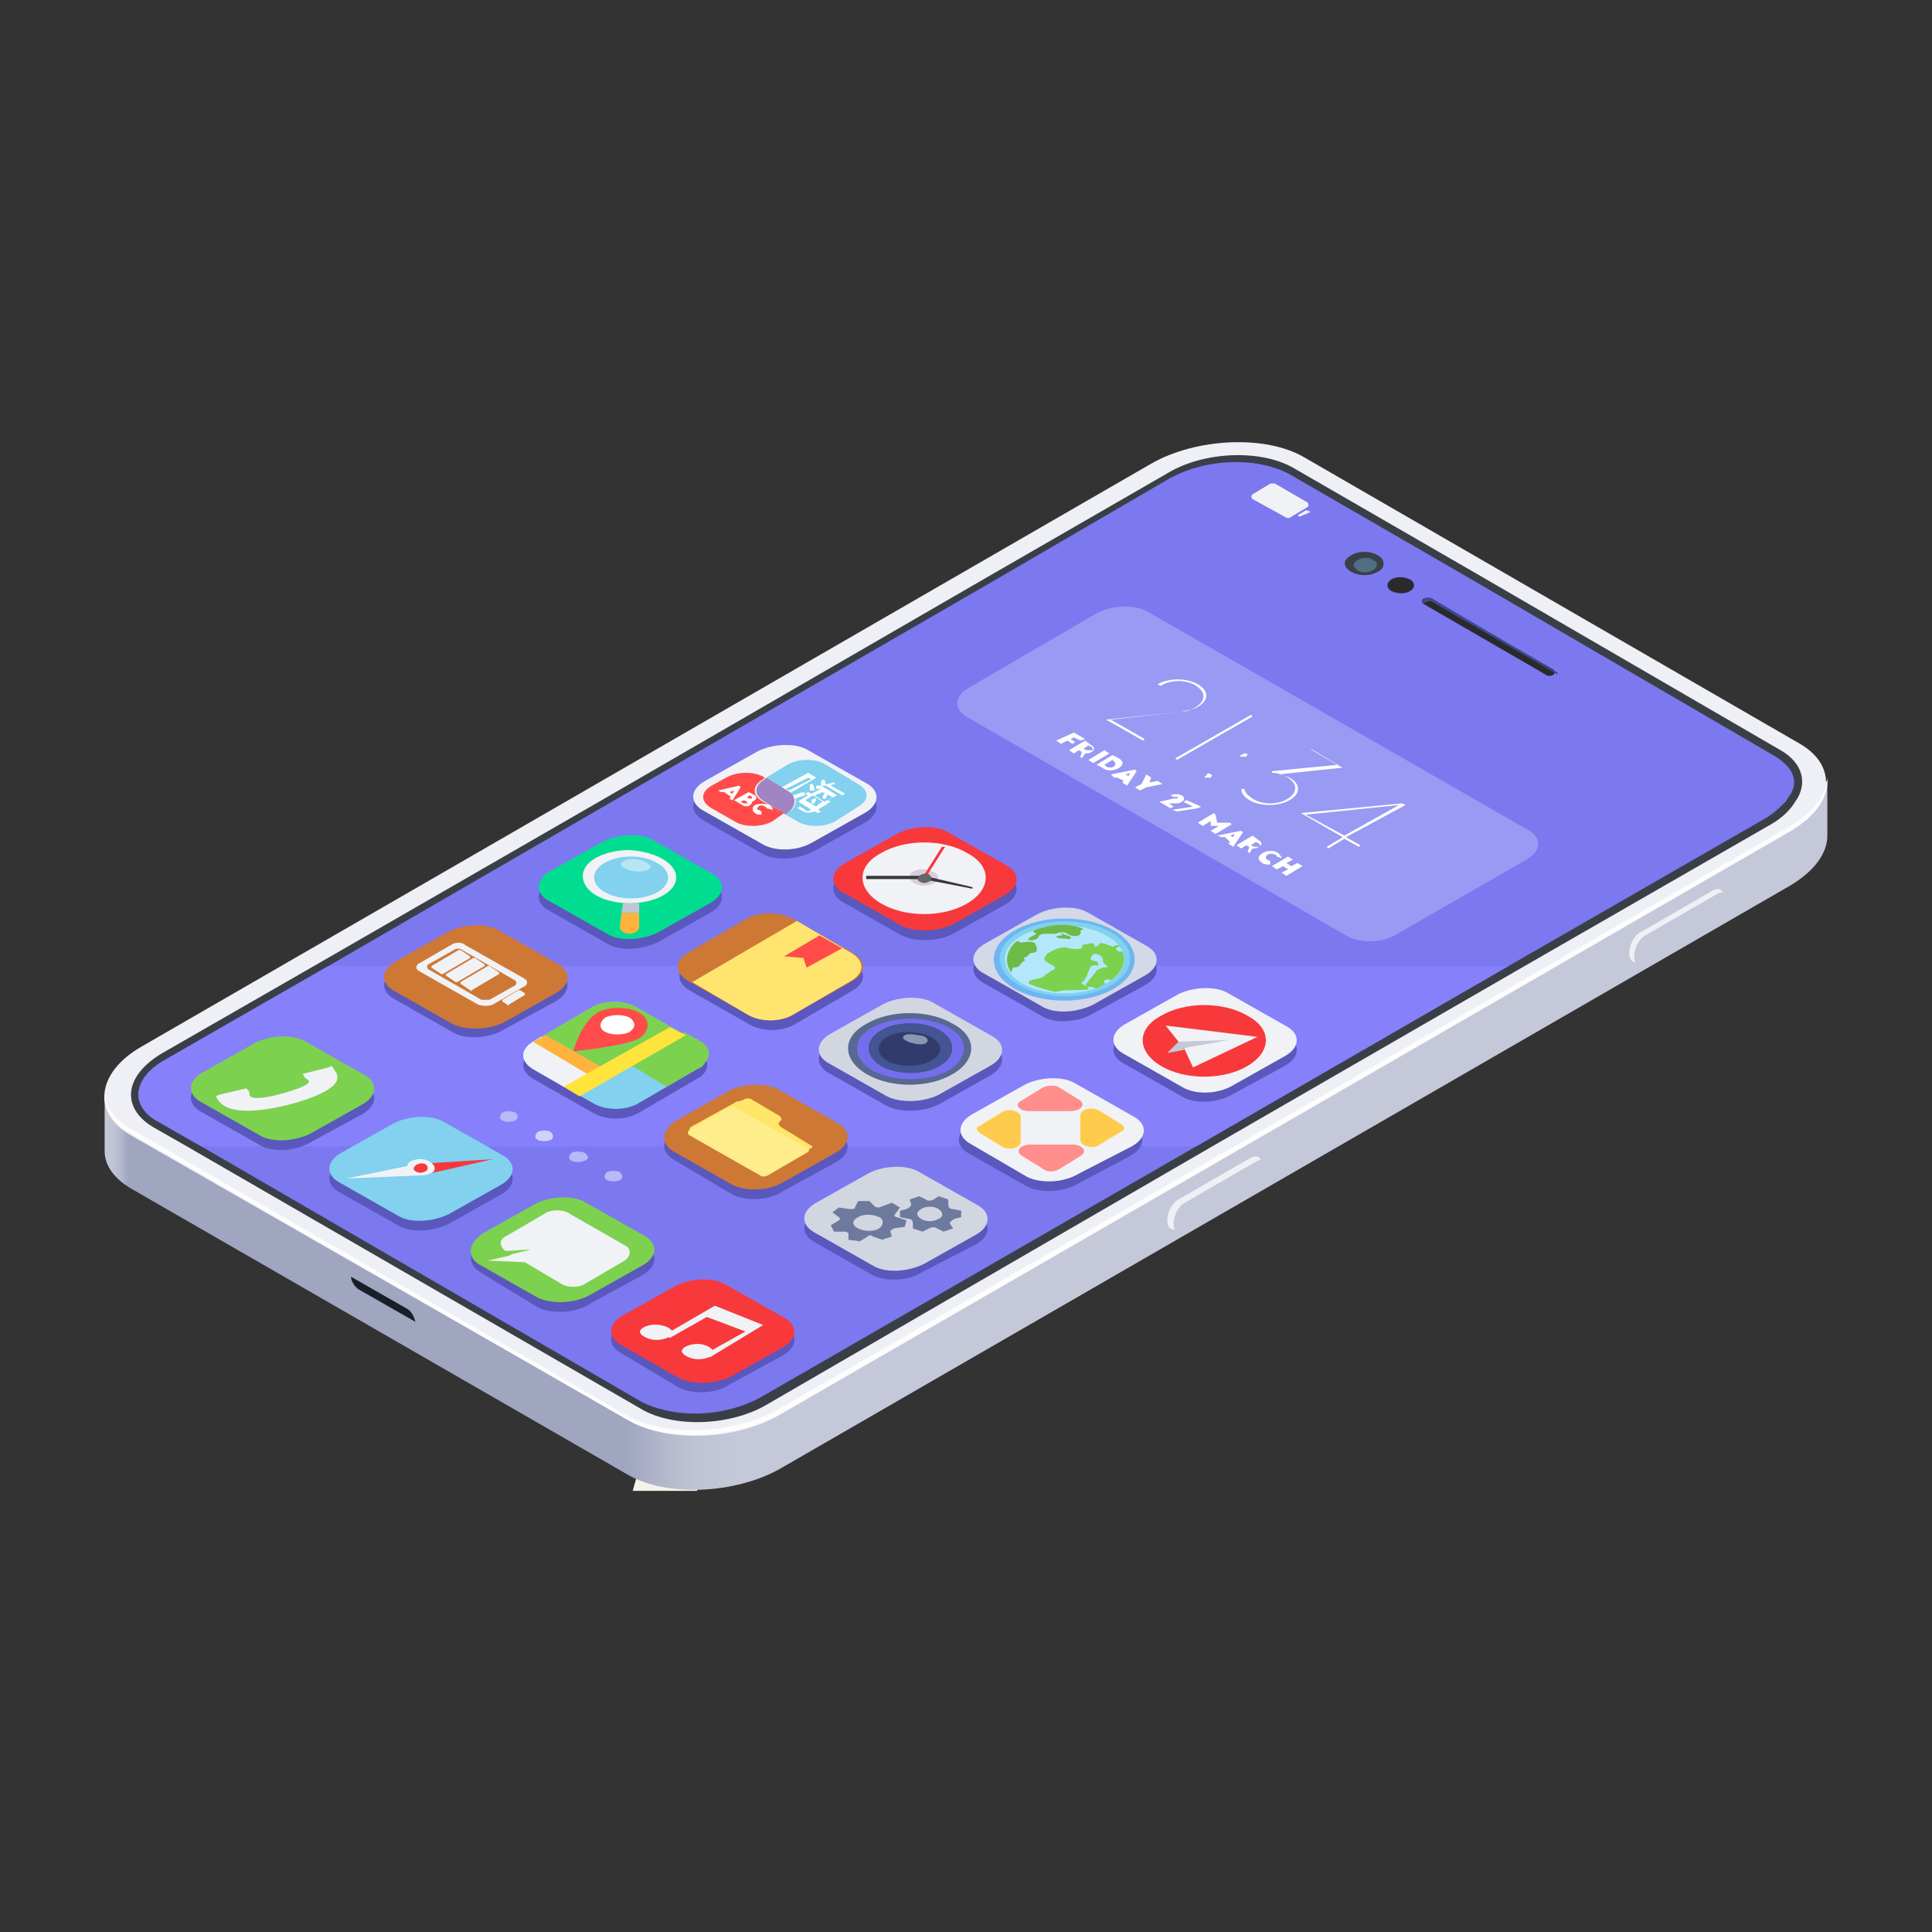 <?xml version="1.0" encoding="utf-8"?>
<!-- Generator: Adobe Illustrator 22.0.0, SVG Export Plug-In . SVG Version: 6.00 Build 0)  -->
<svg version="1.1" id="Warstwa_1" xmlns="http://www.w3.org/2000/svg" xmlns:xlink="http://www.w3.org/1999/xlink" x="0px" y="0px"
	 viewBox="0 0 120 120" style="enable-background:new 0 0 120 120;" xml:space="preserve">
<rect x="0" y="0" width="120" height="120" fill="#333333" stroke="none"/>
<style type="text/css">
	.st0{fill:none;}
	.st1{fill:#F5F2E8;}
	.st2{fill:url(#SVGID_1_);}
	.st3{fill:#EFF0F5;}
	.st4{fill:#FDFDFE;}
	.st5{fill:#3A3F47;}
	.st6{fill:#7C78F0;}
	.st7{fill:#8680FA;}
	.st8{fill:#2A2A2C;}
	.st9{fill:#404992;}
	.st10{fill:#516F83;}
	.st11{fill:#C4C8D8;}
	.st12{fill:#A0A6C0;}
	.st13{fill:#191F28;}
	.st14{fill:#989AF4;}
	.st15{fill:#B9B8F8;}
	.st16{fill:#D2D1FA;}
	.st17{fill:#5A57BD;}
	.st18{fill:#00DD90;}
	.st19{fill:#C1C5D5;}
	.st20{fill:#FFB33D;}
	.st21{fill:#F1F2F6;}
	.st22{fill:#81D1EF;}
	.st23{fill:#B8E5F6;}
	.st24{fill:#F7393B;}
	.st25{fill:#7CD14F;}
	.st26{fill:#D9CCDB;}
	.st27{fill:#383838;}
	.st28{fill:#666666;}
	.st29{fill:#FF8E8C;}
	.st30{fill:#FECB4C;}
	.st31{fill:#FF4C4A;}
	.st32{fill:#FFFFFF;}
	.st33{fill:#FFE43D;}
	.st34{fill:#CE7836;}
	.st35{fill:#D5D8E7;}
	.st36{fill:#6DB6F3;}
	.st37{fill:#B3E7FC;}
	.st38{fill:#6EBA46;}
	.st39{fill:#FFE56F;}
	.st40{fill:#D2D6E1;}
	.st41{fill:#586891;}
	.st42{fill:#746EEE;}
	.st43{fill:#455492;}
	.st44{fill:#313C6D;}
	.st45{fill:#8B96B3;}
	.st46{fill:#FFE568;}
	.st47{fill:#FFEC8B;}
	.st48{fill:#A184C2;}
	.st49{fill:#6D7A9D;}
</style>
<rect y="0" class="st0" width="120" height="120"/>
<g>
	<g>
		<polygon class="st1" points="39.3,92.6 43.3,92.6 43.3,78.2 		"/>
		<linearGradient id="SVGID_1_" gradientUnits="userSpaceOnUse" x1="6.5" y1="61.696" x2="113.5" y2="61.696">
			<stop  offset="0" style="stop-color:#C4C8D8"/>
			<stop  offset="4.637538e-03" style="stop-color:#C0C4D5"/>
			<stop  offset="9.217172e-03" style="stop-color:#B4B9CD"/>
			<stop  offset="1.376033e-02" style="stop-color:#A0A6C0"/>
			<stop  offset="1.384730e-02" style="stop-color:#A0A6C0"/>
			<stop  offset="0.304" style="stop-color:#A0A6C0"/>
			<stop  offset="0.307" style="stop-color:#A3A9C2"/>
			<stop  offset="0.327" style="stop-color:#B6BACE"/>
			<stop  offset="0.348" style="stop-color:#C0C5D6"/>
			<stop  offset="0.371" style="stop-color:#C4C8D8"/>
			<stop  offset="0.95" style="stop-color:#C4C8D8"/>
			<stop  offset="1" style="stop-color:#C4C8D8"/>
		</linearGradient>
		<path class="st2" d="M113.5,48.5l-1.9,0.8L81,31.8c-2.4-1.4-6.7-1.2-9.5,0.4L8.8,68.4c-0.1,0.1-0.2,0.1-0.3,0.2l-2-0.6v3.5l0,0
			c0,0.9,0.6,1.7,1.6,2.3L39,91.6c2.4,1.4,6.7,1.2,9.5-0.4L111.2,55c1.5-0.9,2.3-2,2.3-3.1l0,0L113.5,48.5z"/>
		<path class="st3" d="M39,88.2L8.1,70.5C5.7,69.1,6,66.6,8.8,65l62.7-36.2c2.8-1.6,7.1-1.8,9.5-0.4l30.8,17.8
			c2.4,1.4,2.1,3.9-0.7,5.5L48.4,87.9C45.6,89.5,41.4,89.6,39,88.2z"/>
		<path class="st4" d="M111.2,51.3L48.4,87.5c-2.8,1.6-7.1,1.8-9.5,0.4L8.1,70.1c-1-0.6-1.6-1.4-1.6-2.2c-0.1,1,0.5,1.9,1.6,2.5
			L39,88.2c2.4,1.4,6.7,1.2,9.5-0.4l62.7-36.2c1.6-0.9,2.4-2.1,2.3-3.3C113.4,49.4,112.6,50.5,111.2,51.3z"/>
		<path class="st5" d="M111.5,49.8c-0.3,0.5-0.8,1-1.5,1.4L94.7,60L75.3,71.2L47.7,87.2c-2.3,1.4-5.9,1.5-7.9,0.3L11.6,71.2L9.5,70
			c-2-1.2-1.8-3.2,0.6-4.6l9.4-5.4l17.7-10.2l24.2-14l11.1-6.4c2.3-1.4,5.9-1.5,7.9-0.3l11.6,6.7l18.6,10.8
			C112,47.4,112.3,48.7,111.5,49.8z"/>
		<path class="st6" d="M111.1,49.5c-0.1,0.1-0.1,0.2-0.2,0.3c-0.3,0.3-0.7,0.7-1.2,1l-16,9.2L74.3,71.2L47.4,86.7
			c-1.2,0.7-2.7,1.1-4.3,1.1c-1.2,0-2.4-0.3-3.2-0.7L12.5,71.2l-2.8-1.6c-0.7-0.4-1.1-1-1.1-1.6c0-0.8,0.6-1.6,1.7-2.2L20.4,60
			L38,49.8l24.2-14l10.3-6c1.2-0.7,2.7-1.1,4.3-1.1c1.3,0,2.4,0.3,3.2,0.7l10.9,6.3L110.3,47c0.6,0.4,1,0.8,1.1,1.3
			C111.5,48.7,111.4,49.1,111.1,49.5z"/>
		<path class="st7" d="M93.7,60L74.3,71.2H12.5l-2.8-1.6c-0.7-0.4-1.1-1-1.1-1.6c0-0.8,0.6-1.6,1.7-2.2L20.4,60H93.7z"/>
		<path class="st8" d="M96,41.9l-7.6-4.4c-0.1-0.1-0.1-0.2,0-0.3l0,0c0.2-0.1,0.4-0.1,0.5,0l7.6,4.4c0.1,0.1,0.1,0.2,0,0.3l0,0
			C96.4,42,96.1,42,96,41.9z"/>
		<path class="st9" d="M88.4,37.5C88.4,37.4,88.4,37.4,88.4,37.5c0.3-0.2,0.5-0.2,0.6-0.1l7.6,4.4c0,0,0,0,0.1,0.1
			c0.1-0.1,0-0.2-0.1-0.2L89,37.2c-0.1-0.1-0.4-0.1-0.5,0C88.3,37.3,88.3,37.4,88.4,37.5z"/>
		<path class="st5" d="M85.6,35.5c-0.5,0.3-1.2,0.3-1.7,0c-0.5-0.3-0.5-0.7,0-1s1.2-0.3,1.7,0S86,35.3,85.6,35.5z"/>
		<path class="st10" d="M85.3,35.4c-0.3,0.2-0.8,0.2-1,0c-0.3-0.2-0.3-0.4,0-0.6c0.3-0.2,0.8-0.2,1,0C85.6,34.9,85.6,35.2,85.3,35.4
			z"/>
		<path class="st8" d="M87.6,36.7c-0.3,0.2-0.8,0.2-1.2,0c-0.3-0.2-0.3-0.5,0-0.7c0.3-0.2,0.8-0.2,1.2,0
			C87.9,36.2,87.9,36.5,87.6,36.7z"/>
		<g>
			<path class="st3" d="M106.4,57.1l-4.5,2.6c-0.4,0.2-0.7,0-0.7-0.5l0,0c0-0.5,0.3-1.1,0.7-1.3l4.5-2.6c0.4-0.2,0.7,0,0.7,0.5l0,0
				C107.1,56.3,106.8,56.9,106.4,57.1z"/>
			<path class="st11" d="M106.7,57.3l-4.5,2.6c-0.4,0.2-0.7,0-0.7-0.5l0,0c0-0.5,0.3-1.1,0.7-1.3l4.5-2.6c0.4-0.2,0.7,0,0.7,0.5l0,0
				C107.4,56.5,107.1,57.1,106.7,57.3z"/>
		</g>
		<g>
			<path class="st3" d="M77.7,73.7l-4.5,2.6c-0.4,0.2-0.7,0-0.7-0.5l0,0c0-0.5,0.3-1.1,0.7-1.3l4.5-2.6c0.4-0.2,0.7,0,0.7,0.5l0,0
				C78.4,72.9,78.1,73.4,77.7,73.7z"/>
			<path class="st11" d="M78.1,73.9l-4.5,2.6c-0.4,0.2-0.7,0-0.7-0.5l0,0c0-0.5,0.3-1.1,0.7-1.3l4.5-2.6c0.4-0.2,0.7,0,0.7,0.5l0,0
				C78.7,73.1,78.4,73.7,78.1,73.9z"/>
		</g>
		<path class="st12" d="M25.8,82.4c0,0.4-0.3,0.6-0.6,0.4l-3.9-2.2c-0.3-0.2-0.6-0.7-0.6-1.1c0-0.4,0.3-0.6,0.6-0.4l0.4,0.2l3.5,2
			c0.2,0.1,0.5,0.5,0.5,0.8C25.8,82.2,25.8,82.3,25.8,82.4z"/>
		<path class="st13" d="M25.8,82.1l-3.5-2c-0.2-0.1-0.5-0.5-0.5-0.8l3.5,2C25.5,81.4,25.7,81.7,25.8,82.1z"/>
		<g>
			<path class="st14" d="M83.6,58.1L60,44.5c-0.8-0.5-0.7-1.3,0.2-1.8l7.9-4.6c0.9-0.5,2.4-0.6,3.2-0.1L95,51.6
				c0.8,0.5,0.7,1.3-0.2,1.8L86.8,58C85.9,58.6,84.4,58.6,83.6,58.1z"/>
		</g>
		<g>
			<path class="st15" d="M32,69.6c-0.2,0.1-0.6,0.1-0.8,0c-0.2-0.1-0.2-0.3,0-0.5c0.2-0.1,0.6-0.1,0.8,0
				C32.2,69.2,32.2,69.5,32,69.6z"/>
			<path class="st16" d="M34.2,70.8c-0.2,0.1-0.6,0.1-0.8,0c-0.2-0.1-0.2-0.3,0-0.5c0.2-0.1,0.6-0.1,0.8,0
				C34.4,70.5,34.4,70.7,34.2,70.8z"/>
			<path class="st15" d="M36.3,72.1c-0.2,0.1-0.6,0.1-0.8,0c-0.2-0.1-0.2-0.3,0-0.5c0.2-0.1,0.6-0.1,0.8,0
				C36.6,71.8,36.6,72,36.3,72.1z"/>
			<path class="st15" d="M38.5,73.3c-0.2,0.1-0.6,0.1-0.8,0s-0.2-0.3,0-0.5c0.2-0.1,0.6-0.1,0.8,0C38.7,73,38.7,73.2,38.5,73.3z"/>
		</g>
		<g>
			<path class="st17" d="M37.7,58.6L34,56.5c-0.8-0.5-0.7-1.3,0.2-1.8l3.2-1.8c0.9-0.5,2.4-0.6,3.2-0.1l3.7,2.1
				c0.8,0.5,0.7,1.3-0.2,1.8l-3.2,1.8C39.9,59,38.5,59.1,37.7,58.6z"/>
			<path class="st17" d="M24.7,76.1L21,74c-0.8-0.5-0.7-1.3,0.2-1.8l3.2-1.8c0.9-0.5,2.4-0.6,3.2-0.1l3.7,2.1
				c0.8,0.5,0.7,1.3-0.2,1.8L27.9,76C26.9,76.5,25.5,76.6,24.7,76.1z"/>
			<path class="st17" d="M16.1,71.1L12.4,69c-0.8-0.5-0.7-1.3,0.2-1.8l3.2-1.8c0.9-0.5,2.4-0.6,3.2-0.1l3.7,2.1
				c0.8,0.5,0.7,1.3-0.2,1.8L19.2,71C18.3,71.5,16.9,71.6,16.1,71.1z"/>
			<path class="st17" d="M73.4,68.1L69.7,66c-0.8-0.5-0.7-1.3,0.2-1.8l3.2-1.8c0.9-0.5,2.4-0.6,3.2-0.1l3.7,2.1
				c0.8,0.5,0.7,1.3-0.2,1.8L76.5,68C75.6,68.5,74.2,68.6,73.4,68.1z"/>
			<path class="st17" d="M42.2,86.2L38.5,84c-0.8-0.5-0.7-1.3,0.2-1.8l3.2-1.8c0.9-0.5,2.4-0.6,3.2-0.1l3.7,2.1
				c0.8,0.5,0.7,1.3-0.2,1.8L45.3,86C44.4,86.6,43,86.6,42.2,86.2z"/>
			<path class="st17" d="M56,58.1l-3.7-2.1c-0.8-0.5-0.7-1.3,0.2-1.8l3.2-1.8c0.9-0.5,2.4-0.6,3.2-0.1l3.7,2.1
				c0.8,0.5,0.7,1.3-0.2,1.8l-3.2,1.8C58.2,58.5,56.8,58.5,56,58.1z"/>
			<path class="st17" d="M63.8,73.7l-3.7-2.1c-0.8-0.5-0.7-1.3,0.2-1.8l3.2-1.8c0.9-0.5,2.4-0.6,3.2-0.1l3.7,2.1
				c0.8,0.5,0.7,1.3-0.2,1.8L67,73.5C66,74.1,64.6,74.1,63.8,73.7z"/>
			<path class="st17" d="M43.3,67l-3.6,2.1c-0.8,0.5-2.1,0.5-2.9,0L33.1,67c-0.8-0.5-0.8-1.2,0-1.7l3.6-2.1c0.8-0.5,2.1-0.5,2.9,0
				l3.7,2.1c0.7,0.4,0.8,0.9,0.4,1.4C43.6,66.8,43.5,66.9,43.3,67C43.4,67,43.3,67,43.3,67z"/>
			<path class="st17" d="M28.1,64.1L24.4,62c-0.8-0.5-0.7-1.3,0.2-1.8l3.2-1.8c0.9-0.5,2.4-0.6,3.2-0.1l3.7,2.1
				c0.8,0.5,0.7,1.3-0.2,1.8L31.2,64C30.3,64.5,28.9,64.6,28.1,64.1z"/>
			<path class="st17" d="M64.7,63.1L61,61c-0.8-0.5-0.7-1.3,0.2-1.8l3.2-1.8c0.9-0.5,2.4-0.6,3.2-0.1l3.7,2.1
				c0.8,0.5,0.7,1.3-0.2,1.8L67.8,63C66.9,63.5,65.5,63.6,64.7,63.1z"/>
			<path class="st17" d="M33.4,81.2L29.8,79c-0.8-0.5-0.7-1.3,0.2-1.8l3.2-1.8c0.9-0.5,2.4-0.6,3.2-0.1l3.7,2.1
				c0.8,0.5,0.7,1.3-0.2,1.8L36.6,81C35.7,81.6,34.2,81.6,33.4,81.2z"/>
			<path class="st17" d="M49.3,57.7l3.7,2.1c0.8,0.5,0.8,1.2,0,1.7l-3.6,2.1c-0.8,0.5-2.1,0.5-2.9,0l-3.7-2.1
				c-0.8-0.5-0.8-1.2,0-1.7l3.6-2.1C47.1,57.2,48.4,57.2,49.3,57.7z"/>
			<path class="st17" d="M55.1,68.7l-3.7-2.1c-0.8-0.5-0.7-1.3,0.2-1.8l3.2-1.8c0.9-0.5,2.4-0.6,3.2-0.1l3.7,2.1
				c0.8,0.5,0.7,1.3-0.2,1.8l-3.2,1.8C57.3,69.1,55.9,69.1,55.1,68.7z"/>
			<path class="st17" d="M45.5,74.2L41.8,72c-0.8-0.5-0.7-1.3,0.2-1.8l3.2-1.8c0.9-0.5,2.4-0.6,3.2-0.1l3.7,2.1
				c0.8,0.5,0.7,1.3-0.2,1.8L48.6,74C47.7,74.6,46.3,74.6,45.5,74.2z"/>
			<path class="st17" d="M47.3,53l-3.7-2.1c-0.8-0.5-0.7-1.3,0.2-1.8l3.2-1.8c0.9-0.5,2.4-0.6,3.2-0.1l3.7,2.1
				c0.8,0.5,0.7,1.3-0.2,1.8l-3.2,1.8C49.5,53.4,48.1,53.5,47.3,53z"/>
			<path class="st17" d="M54.2,79.2l-3.7-2.1c-0.8-0.5-0.7-1.3,0.2-1.8l3.2-1.8c0.9-0.5,2.4-0.6,3.2-0.1l3.7,2.1
				c0.8,0.5,0.7,1.3-0.2,1.8L57.3,79C56.4,79.6,55,79.6,54.2,79.2z"/>
		</g>
		<g>
			<path class="st18" d="M37.7,58L34,55.9c-0.8-0.5-0.7-1.3,0.2-1.8l3.2-1.8c0.9-0.5,2.4-0.6,3.2-0.1l3.7,2.1
				c0.8,0.5,0.7,1.3-0.2,1.8l-3.2,1.8C39.9,58.4,38.5,58.5,37.7,58z"/>
			<g>
				<g>
					<polygon class="st19" points="39.7,56.7 38.6,56.7 38.7,56.1 39.7,56.1 					"/>
					<path class="st20" d="M39.7,56.7l-1.1,0l-0.1,0.9c0,0.2,0.3,0.4,0.6,0.4l0,0c0.3,0,0.6-0.2,0.6-0.4L39.7,56.7z"/>
					<path class="st21" d="M42,54.5c0,0.9-1.3,1.6-2.9,1.6c-1.6,0-2.9-0.7-2.9-1.7c0-0.9,1.3-1.6,2.9-1.6C40.7,52.9,42,53.6,42,54.5
						z"/>
					<path class="st22" d="M41.5,54.5c0,0.7-1,1.3-2.3,1.3c-1.3,0-2.3-0.6-2.3-1.3c0-0.7,1-1.3,2.3-1.3
						C40.4,53.2,41.5,53.8,41.5,54.5z"/>
				</g>
				<path class="st23" d="M40.4,53.9c-0.1,0.2-0.6,0.3-1.1,0.2c-0.5-0.1-0.8-0.3-0.7-0.5c0.1-0.2,0.6-0.3,1.1-0.2
					C40.2,53.5,40.5,53.8,40.4,53.9z"/>
			</g>
		</g>
		<g>
			<path class="st22" d="M24.7,75.5L21,73.4c-0.8-0.5-0.7-1.3,0.2-1.8l3.2-1.8c0.9-0.5,2.4-0.6,3.2-0.1l3.7,2.1
				c0.8,0.5,0.7,1.3-0.2,1.8l-3.2,1.8C26.9,75.9,25.5,76,24.7,75.5z"/>
			<polygon class="st24" points="30.6,72 25.9,72.3 26.2,73 			"/>
			<polygon class="st21" points="21.5,73.2 26.2,73 25.9,72.3 			"/>
			<path class="st21" d="M26.9,72.8c-0.3,0.2-0.8,0.3-1.2,0.1c-0.4-0.1-0.5-0.5-0.3-0.7c0.3-0.2,0.8-0.3,1.2-0.1
				C27,72.3,27.1,72.6,26.9,72.8z"/>
			<path class="st24" d="M26.5,72.7c-0.1,0.1-0.4,0.2-0.6,0.1c-0.2-0.1-0.3-0.2-0.1-0.4c0.1-0.1,0.4-0.2,0.6-0.1
				C26.6,72.4,26.6,72.6,26.5,72.7z"/>
		</g>
		<g>
			<path class="st25" d="M16.1,70.5l-3.7-2.1c-0.8-0.5-0.7-1.3,0.2-1.8l3.2-1.8c0.9-0.5,2.4-0.6,3.2-0.1l3.7,2.1
				c0.8,0.5,0.7,1.3-0.2,1.8l-3.2,1.8C18.3,70.9,16.9,71,16.1,70.5z"/>
			<path class="st21" d="M20.8,66.5c-0.2-0.3-0.2-0.3-0.2-0.3l-0.2,0.1l-1.6,0.4c0,0,0.1,0.2,0.2,0.3c0.5,0.2,0,0.5-1.4,0.9
				c-1.4,0.4-2.2,0.4-2.1,0c0-0.1-0.2-0.3-0.2-0.3L13.6,68l-0.2,0.1c0,0,0,0,0.2,0.3c0.7,0.9,2.8,0.6,4.4,0.2
				C19.8,68.1,21.5,67.4,20.8,66.5z"/>
		</g>
		<g>
			<path class="st21" d="M73.4,67.5l-3.7-2.1c-0.8-0.5-0.7-1.3,0.2-1.8l3.2-1.8c0.9-0.5,2.4-0.6,3.2-0.1l3.7,2.1
				c0.8,0.5,0.7,1.3-0.2,1.8l-3.2,1.8C75.6,68,74.2,68,73.4,67.5z"/>
			<path class="st24" d="M77.5,66.2c-1.5,0.9-3.9,0.9-5.4,0c-1.5-0.9-1.5-2.3,0-3.1c1.5-0.9,3.9-0.9,5.4,0
				C79,63.9,79,65.3,77.5,66.2z"/>
			<g>
				<polygon class="st21" points="78.1,64.4 72.4,63.7 73.2,64.7 73.6,65 73.5,65 74.1,66.3 				"/>
				<polygon class="st11" points="76.3,64.6 73.2,64.7 72.5,65.4 73.6,65.2 73.5,65.1 				"/>
			</g>
		</g>
		<g>
			<path class="st24" d="M42.2,85.6l-3.7-2.1c-0.8-0.5-0.7-1.3,0.2-1.8l3.2-1.8c0.9-0.5,2.4-0.6,3.2-0.1l3.7,2.1
				c0.8,0.5,0.7,1.3-0.2,1.8l-3.2,1.8C44.4,86,43,86,42.2,85.6z"/>
			<g>
				<polygon class="st21" points="47.4,82.3 44.4,81.1 41.3,82.9 41.6,83.1 43.9,81.8 46.3,82.7 43.8,84.1 44.1,84.3 				"/>
				<path class="st21" d="M41.7,82.9c-0.1,0.2-0.7,0.4-1.2,0.3c-0.5-0.1-0.9-0.4-0.7-0.6c0.1-0.2,0.7-0.4,1.2-0.3
					C41.6,82.4,41.9,82.7,41.7,82.9z"/>
				<path class="st21" d="M44.3,84.1c-0.1,0.2-0.7,0.4-1.2,0.3c-0.5-0.1-0.9-0.4-0.7-0.6c0.1-0.2,0.7-0.4,1.2-0.3
					C44.1,83.6,44.4,83.9,44.3,84.1z"/>
			</g>
		</g>
		<g>
			<path class="st24" d="M56,57.5l-3.7-2.1c-0.8-0.5-0.7-1.3,0.2-1.8l3.2-1.8c0.9-0.5,2.4-0.6,3.2-0.1l3.7,2.1
				c0.8,0.5,0.7,1.3-0.2,1.8l-3.2,1.8C58.2,57.9,56.8,57.9,56,57.5z"/>
			<path class="st21" d="M60.1,56.1c-1.5,0.9-3.9,0.9-5.4,0c-1.5-0.9-1.5-2.3,0-3.1c1.5-0.9,3.9-0.9,5.4,0
				C61.6,53.8,61.6,55.2,60.1,56.1z"/>
			<path class="st26" d="M58.1,54.8c-0.3,0.2-0.8,0.3-1.2,0.1c-0.4-0.1-0.5-0.5-0.3-0.7c0.3-0.2,0.8-0.3,1.2-0.1
				C58.3,54.2,58.4,54.6,58.1,54.8z"/>
			<polygon class="st24" points="57.5,54.5 57.3,54.5 58.5,52.6 58.7,52.6 			"/>
			<polygon class="st27" points="57.4,54.4 57.4,54.6 53.8,54.6 53.8,54.4 			"/>
			<polygon class="st27" points="57.3,54.6 57.4,54.4 60.4,55.1 60.4,55.2 			"/>
			<path class="st28" d="M57.8,54.7c-0.1,0.1-0.4,0.2-0.6,0.1c-0.2-0.1-0.3-0.2-0.1-0.4c0.1-0.1,0.4-0.2,0.6-0.1
				C57.8,54.4,57.9,54.5,57.8,54.7z"/>
		</g>
		<g>
			<path class="st21" d="M63.8,73.1L60.2,71c-0.8-0.5-0.7-1.3,0.2-1.8l3.2-1.8c0.9-0.5,2.4-0.6,3.2-0.1l3.7,2.1
				c0.8,0.5,0.7,1.3-0.2,1.8L67,72.9C66,73.5,64.6,73.5,63.8,73.1z"/>
			<path class="st29" d="M64.7,67.6l-1.3,0.8C63,68.6,63.3,69,63.9,69l2.6,0c0.6,0,1-0.4,0.5-0.7l-1.3-0.8
				C65.5,67.4,65,67.4,64.7,67.6z"/>
			<path class="st29" d="M65.8,72.6l1.3-0.8c0.5-0.3,0.1-0.7-0.5-0.7l-2.6,0c-0.6,0-1,0.4-0.5,0.7l1.3,0.8
				C65,72.8,65.5,72.8,65.8,72.6z"/>
			<path class="st29" d="M64.7,67.6l-1.3,0.8C63,68.6,63.3,69,63.9,69l2.6,0c0.6,0,1-0.4,0.5-0.7l-1.3-0.8
				C65.5,67.4,65,67.4,64.7,67.6z"/>
			<path class="st29" d="M65.8,72.6l1.3-0.8c0.5-0.3,0.1-0.7-0.5-0.7l-2.6,0c-0.6,0-1,0.4-0.5,0.7l1.3,0.8
				C65,72.8,65.5,72.8,65.8,72.6z"/>
			<path class="st30" d="M60.9,70.4l1.3,0.8c0.5,0.3,1.2,0.1,1.2-0.3l0-1.5c0-0.4-0.8-0.6-1.2-0.3l-1.3,0.8
				C60.6,70,60.6,70.2,60.9,70.4z"/>
			<path class="st30" d="M69.6,69.8l-1.3-0.8c-0.5-0.3-1.2-0.1-1.2,0.3l0,1.5c0,0.4,0.8,0.6,1.2,0.3l1.3-0.8
				C69.9,70.2,69.9,70,69.6,69.8z"/>
		</g>
		<g>
			<path class="st22" d="M43.3,66.4l-3.6,2.1c-0.8,0.5-2.1,0.5-2.9,0l-3.7-2.1c-0.8-0.5-0.8-1.2,0-1.7l3.6-2.1
				c0.8-0.5,2.1-0.5,2.9,0l3.7,2.1c0.7,0.4,0.8,0.9,0.4,1.4C43.6,66.3,43.5,66.3,43.3,66.4C43.4,66.4,43.3,66.4,43.3,66.4z"/>
			<path class="st21" d="M37.9,67L35,67.5l-1.9-1.1c-0.8-0.5-0.8-1.2,0-1.7l0.5-0.3L37.9,67z"/>
			<path class="st25" d="M40.9,65.1l-3.2,1.7l-4.1-2.4l3.1-1.8c0.8-0.5,2.1-0.5,2.9,0l3.7,2.1c0.7,0.4,0.8,0.9,0.4,1.4
				C43.6,66.3,41,65,40.9,65.1z"/>
			<path class="st25" d="M43.3,66.4l-1.9,1.1l-2.3-1.4l3.4-2l0.9,0.5c0.7,0.4,0.8,0.9,0.4,1.4C43.6,66.3,43.5,66.3,43.3,66.4
				C43.4,66.4,43.3,66.4,43.3,66.4z"/>
			<polygon class="st20" points="33.9,64.3 38.1,66.7 37.3,67.2 33.1,64.7 			"/>
			<g>
				<path class="st31" d="M39.7,62.9c-0.7-0.4-1.9-0.4-2.6,0c-1,0.6-1.5,2.4-1.5,2.4s3.1-0.3,4.1-0.8C40.4,64,40.4,63.3,39.7,62.9z"
					/>
				<path class="st32" d="M39.1,64.1c-0.4,0.2-1.1,0.2-1.5,0c-0.4-0.2-0.4-0.6,0-0.9c0.4-0.2,1.1-0.2,1.5,0
					C39.5,63.5,39.5,63.8,39.1,64.1z"/>
			</g>
			<polygon class="st33" points="42.6,64.3 41.6,63.8 35,67.5 36,68.1 			"/>
		</g>
		<g>
			<path class="st34" d="M28.1,63.6l-3.7-2.1c-0.8-0.5-0.7-1.3,0.2-1.8l3.2-1.8c0.9-0.5,2.4-0.6,3.2-0.1l3.7,2.1
				c0.8,0.5,0.7,1.3-0.2,1.8l-3.2,1.8C30.3,64,28.9,64,28.1,63.6z"/>
			<g>
				<path class="st21" d="M29.7,62.4L26,60.3c-0.2-0.1-0.2-0.4,0.1-0.5l1.9-1.1c0.3-0.2,0.7-0.2,0.9,0l3.7,2.1
					c0.2,0.1,0.2,0.4-0.1,0.5l-1.9,1.1C30.4,62.5,30,62.5,29.7,62.4z"/>
				<path class="st34" d="M29.9,62.1l-3.3-1.9c-0.1-0.1-0.1-0.2,0-0.3l1.6-0.9c0.1-0.1,0.4-0.1,0.5,0l3.3,1.9c0.1,0.1,0.1,0.2,0,0.3
					l-1.6,0.9C30.3,62.1,30.1,62.1,29.9,62.1z"/>
				<path class="st21" d="M31.5,62.4l-0.3-0.2c0,0,0-0.1,0-0.1l1-0.6c0,0,0.1,0,0.1,0l0.3,0.2c0,0,0,0.1,0,0.1l-1,0.6
					C31.6,62.5,31.6,62.5,31.5,62.4z"/>
				<path class="st21" d="M27.4,60.5l-0.6-0.4c0,0,0-0.1,0-0.1l1.7-1c0,0,0.1,0,0.1,0l0.6,0.4c0,0,0,0.1,0,0.1l-1.7,1
					C27.5,60.5,27.5,60.5,27.4,60.5z"/>
				<path class="st21" d="M28.3,61l-0.6-0.4c0,0,0-0.1,0-0.1l1.7-1c0,0,0.1,0,0.1,0l0.6,0.4c0,0,0,0.1,0,0.1l-1.7,1
					C28.4,61,28.4,61,28.3,61z"/>
				<path class="st21" d="M29.2,61.5l-0.6-0.4c0,0,0-0.1,0-0.1l1.7-1c0,0,0.1,0,0.1,0l0.6,0.4c0,0,0,0.1,0,0.1l-1.7,1
					C29.3,61.6,29.3,61.6,29.2,61.5z"/>
			</g>
		</g>
		<g>
			<g>
				<path class="st21" d="M79.8,32.1L77.8,31c-0.1-0.1-0.1-0.2,0-0.3l1-0.6c0.1-0.1,0.4-0.1,0.5,0l1.9,1.1c0.1,0.1,0.1,0.2,0,0.3
					l-1,0.6C80.1,32.2,79.9,32.2,79.8,32.1z"/>
				<path class="st21" d="M80.7,32.1L80.6,32c0,0,0,0,0,0l0.5-0.3c0,0,0.1,0,0.1,0l0.2,0.1c0,0,0,0,0,0L80.7,32.1
					C80.8,32.1,80.7,32.1,80.7,32.1z"/>
			</g>
		</g>
		<g>
			<path class="st35" d="M64.7,62.5L61,60.4c-0.8-0.5-0.7-1.3,0.2-1.8l3.2-1.8c0.9-0.5,2.4-0.6,3.2-0.1l3.7,2.1
				c0.8,0.5,0.7,1.3-0.2,1.8l-3.2,1.8C66.9,62.9,65.5,63,64.7,62.5z"/>
			<g>
				<g>
					<g>
						<path class="st36" d="M69.2,61.4c-1.7,1-4.5,1-6.2,0c-1.7-1-1.7-2.6,0-3.6c1.7-1,4.5-1,6.2,0C70.9,58.8,70.9,60.4,69.2,61.4z"
							/>
						<path class="st22" d="M69,61.2c-1.6,0.9-4.1,0.9-5.7,0c-1.6-0.9-1.6-2.4,0-3.3c1.6-0.9,4.1-0.9,5.7,0
							C70.6,58.8,70.6,60.3,69,61.2z"/>
						<path class="st37" d="M68.7,61.1c-1.4,0.8-3.8,0.8-5.2,0c-1.4-0.8-1.5-2.2,0-3c1.4-0.8,3.8-0.8,5.2,0
							C70.2,58.9,70.2,60.3,68.7,61.1z"/>
					</g>
				</g>
			</g>
			<path class="st25" d="M68.1,60.3c0,0-0.1,0.2-0.4,0.5c-0.2,0.3-0.5,0.5,0,0.5c0.3,0,0.3,0.1,0.4,0.1c0.2-0.1,0.4-0.2,0.6-0.3
				c-0.1,0-0.2-0.1-0.1-0.2c0.1-0.1,0.3-0.1,0.4,0c0,0,0,0,0,0c0.7-0.5,1-1.2,0.7-1.8c0,0,0,0,0,0c0,0-0.1,0-0.2,0
				c-0.2-0.1-0.2-0.2-0.2-0.2s0.4-0.2,0.2-0.2c-0.2,0-0.4,0.1-0.4,0.1s-0.7-0.3-0.8-0.2c0,0.1-0.2,0.2-0.3,0.2c0,0,0-0.3-0.3-0.2
				c-0.3,0.1-0.5,0-0.5,0.2s0,0.1,0,0.1s-0.3,0.1-0.8,0c-0.5-0.2-1.1,0.2-1.3,0.3c-0.2,0.2-0.4,0.4,0,0.6c0.3,0.2,0.7,0.3,0.2,0.5
				c-0.5,0.3-0.4,0.4-0.9,0.5c-0.5,0.1-0.5,0.1-0.5,0.3c0.5,0.2,1.1,0.4,1.6,0.5c0,0,0.1,0,0.1,0c0.4-0.1,0.7-0.1,1-0.1
				c0.3,0,1.1,0,1-0.1c0-0.1-0.3-0.2-0.4-0.3c-0.1-0.1,0,0,0.2-0.3c0.2-0.3,0.2-0.6,0.4-0.8c0.2-0.1,0.4,0,0.4,0s0.1-0.3-0.2-0.3
				c-0.3-0.1-0.3-0.1-0.2-0.3c0.1-0.3,0.7-0.1,0.7,0.2c0,0.3,0.3,0.4,0.3,0.4s0,0.1-0.3,0.1C68.2,60.2,68.1,60.3,68.1,60.3z"/>
			<g>
				<path class="st38" d="M64.2,57.8C64.2,57.8,64.1,57.8,64.2,57.8c-0.1,0.1,0.2,0.2,0.2,0.2s-0.7,0.3-0.5,0.4c0.2,0,0.4,0,0.5-0.1
					c0.2-0.1,0-0.2,0.4-0.3c0.4,0,0.7,0,0.7,0l0.4-0.1l0.1,0.2c0,0-0.4,0-0.4,0.1c0.1,0.1,0.6,0.1,0.6,0.1s0.4,0.1,0.3-0.1
					c-0.1-0.1-0.3-0.1-0.5-0.2c-0.3-0.1,0.1-0.1,0.1-0.1l0.4,0.2c0,0,0.3,0.1,0.5,0c0.2-0.1,0.1-0.3,0.1-0.3l0.2-0.1
					C66.4,57.3,65.2,57.4,64.2,57.8z"/>
				<path class="st38" d="M62.9,60.1c0,0,0.3,0,0.4-0.1s0.2-0.3,0.3-0.3c0.1,0,0-0.2,0-0.2c0-0.1,0.2,0,0.2-0.1
					c0.1-0.1,0.2-0.2,0.2-0.2s0.4,0,0.4-0.2c0-0.2-0.1-0.4-0.1-0.4s-0.1-0.1-0.4-0.1c-0.3,0-0.5,0.1-0.6,0s-0.2,0-0.2,0
					s-0.1,0.1-0.2,0.2c0,0,0,0,0,0c-0.4,0.5-0.5,1.1-0.1,1.7C62.9,60.2,62.9,60.1,62.9,60.1z"/>
			</g>
		</g>
		<g>
			<path class="st25" d="M33.4,80.6l-3.7-2.1C29,78,29.1,77.2,30,76.6l3.2-1.8c0.9-0.5,2.4-0.6,3.2-0.1l3.7,2.1
				c0.8,0.5,0.7,1.3-0.2,1.8l-3.2,1.8C35.7,81,34.2,81,33.4,80.6z"/>
			<path class="st21" d="M38.8,78.3l-2.4,1.4c-0.4,0.3-1.2,0.3-1.6,0l-2.2-1.3l-2.3-0.1l1.3-0.3l0.2-0.1l1.2-0.3l-1.5,0.1l-0.1,0
				c-0.4-0.3-0.4-0.7,0-0.9l2.4-1.4c0.4-0.3,1.2-0.3,1.6,0l3.5,2C39.2,77.6,39.2,78,38.8,78.3z"/>
		</g>
		<g>
			<path class="st34" d="M49.3,57.1l3.7,2.1c0.8,0.5,0.8,1.2,0,1.7L49.3,63c-0.8,0.5-2.1,0.5-2.9,0l-3.7-2.1c-0.8-0.5-0.8-1.2,0-1.7
				l3.6-2.1C47.1,56.6,48.4,56.6,49.3,57.1z"/>
			<path class="st39" d="M49.5,57.2l3.4,2c0.8,0.5,0.8,1.2,0,1.7L49.3,63c-0.8,0.5-2.1,0.5-2.9,0l-3.4-2L49.5,57.2z"/>
			<polygon class="st31" points="50.9,58.1 48.7,59.4 49.9,59.5 50.1,60.1 52.3,58.9 			"/>
		</g>
		<g>
			<path class="st40" d="M55.1,68.1L51.4,66c-0.8-0.5-0.7-1.3,0.2-1.8l3.2-1.8c0.9-0.5,2.4-0.6,3.2-0.1l3.7,2.1
				c0.8,0.5,0.7,1.3-0.2,1.8l-3.2,1.8C57.3,68.5,55.9,68.5,55.1,68.1z"/>
			<path class="st41" d="M59.2,66.7c-1.5,0.9-3.9,0.9-5.4,0c-1.5-0.9-1.5-2.3,0-3.1c1.5-0.9,3.9-0.9,5.4,0
				C60.7,64.4,60.7,65.8,59.2,66.7z"/>
			<path class="st42" d="M58.9,66.5c-1.3,0.7-3.4,0.7-4.7,0c-1.3-0.8-1.3-2,0-2.7c1.3-0.7,3.4-0.7,4.7,0
				C60.2,64.5,60.2,65.7,58.9,66.5z"/>
			<path class="st43" d="M58.4,66.2c-1,0.6-2.7,0.6-3.7,0c-1-0.6-1-1.6,0-2.2c1-0.6,2.7-0.6,3.7,0C59.4,64.6,59.4,65.6,58.4,66.2z"
				/>
			<path class="st44" d="M57.8,65.9c-0.7,0.4-1.9,0.4-2.7,0c-0.7-0.4-0.7-1.1,0-1.5c0.7-0.4,1.9-0.4,2.7,0
				C58.6,64.8,58.6,65.5,57.8,65.9z"/>
			<path class="st45" d="M57.6,64.7c-0.1,0.2-0.5,0.2-0.9,0.1c-0.4-0.1-0.7-0.3-0.6-0.4c0.1-0.2,0.5-0.2,0.9-0.1
				C57.4,64.3,57.7,64.5,57.6,64.7z"/>
		</g>
		<g>
			<path class="st34" d="M45.5,73.6l-3.7-2.1C41,71,41.1,70.2,42,69.6l3.2-1.8c0.9-0.5,2.4-0.6,3.2-0.1l3.7,2.1
				c0.8,0.5,0.7,1.3-0.2,1.8l-3.2,1.8C47.7,74,46.3,74,45.5,73.6z"/>
			<path class="st46" d="M50.3,71.1L48.5,70c-0.1-0.1-0.2-0.2-0.1-0.3l0.1-0.1c0.1-0.1,0-0.2-0.1-0.3l-1.7-1c-0.1-0.1-0.4-0.1-0.5,0
				l-0.3,0.1c0,0-0.1,0-0.1,0l-2.9,1.6c-0.1,0.1-0.1,0.2,0,0.3l4.4,2.5c0.1,0.1,0.3,0.1,0.5,0l2.6-1.5
				C50.5,71.3,50.5,71.2,50.3,71.1z"/>
			<path class="st47" d="M50.1,71.3l-4.4-2.5c-0.1-0.1-0.3-0.1-0.5,0l-2.4,1.4c-0.1,0.1-0.1,0.2,0,0.3l4.4,2.5
				c0.1,0.1,0.3,0.1,0.5,0l2.4-1.4C50.3,71.5,50.3,71.4,50.1,71.3z"/>
		</g>
		<g>
			<path class="st21" d="M47.3,52.4l-3.7-2.1c-0.8-0.5-0.7-1.3,0.2-1.8l3.2-1.8c0.9-0.5,2.4-0.6,3.2-0.1l3.7,2.1
				c0.8,0.5,0.7,1.3-0.2,1.8l-3.2,1.8C49.5,52.9,48.1,52.9,47.3,52.4z"/>
			<path class="st22" d="M53.3,50.1L51.9,51c-0.7,0.4-1.8,0.4-2.4,0l-0.7-0.4l0.1-0.1c0.7-0.4,0.7-1,0-1.4l-1.3-0.8l1.3-0.8
				c0.7-0.4,1.8-0.4,2.4,0l2,1.2C54,49.1,54,49.7,53.3,50.1z"/>
			<g>
				<path class="st32" d="M50.2,48l0.5,0.3l-1.7,1l-0.4-0.2l-0.2,0.1l-0.2-0.1L50.2,48z M49.9,49.2c0,0,0.1,0.1,0.1,0.2
					c-0.4,0.1-0.8,0.3-1.2,0.4l-0.1-0.2C49.1,49.5,49.5,49.3,49.9,49.2z M50.4,48.4l-0.2-0.1L48.8,49l0.2,0.1L50.4,48.4z M50.2,49.2
					l0.2,0.1l0.6-0.3c-0.1,0-0.2,0-0.3,0c0-0.1,0-0.1,0-0.2c0.4,0,0.7-0.1,1.1-0.2l0.1,0.1c-0.1,0-0.2,0-0.3,0.1l0.9,0.5l-0.2,0.1
					l-1-0.6c-0.1,0-0.2,0-0.3,0l1,0.6c-0.2,0.1-0.5,0.2-0.6,0.3l0.2,0.1l-0.2,0.1L51.3,50c-0.2,0.1-0.4,0.2-0.5,0.3l0.2,0.1
					l-0.2,0.1l-0.2-0.1c-0.3,0.1-0.5,0.1-0.7,0c-0.2-0.1-0.3-0.2-0.4-0.2c0.1,0,0.1-0.1,0.2-0.1c0.1,0.1,0.2,0.1,0.3,0.2
					c0.1,0.1,0.2,0.1,0.4,0l-0.8-0.5l0.1-0.1l0.5-0.3l-0.2-0.1L50.2,49.2z M51.1,49.8l-0.6-0.4L50,49.7l0.7,0.4
					C50.8,50,50.9,49.9,51.1,49.8z M50.5,48.7c0,0.1,0.1,0.2,0.1,0.4c-0.1,0-0.2,0-0.3,0c0-0.1,0-0.3,0-0.4L50.5,48.7z M50.5,49.6
					l0.2,0c0,0.1-0.1,0.2-0.1,0.3l-0.2,0C50.4,49.8,50.4,49.7,50.5,49.6z M51.1,49.2l-0.5,0.2l0.6,0.4c0.2-0.1,0.3-0.2,0.5-0.3
					L51.1,49.2z M51.2,48.4c0,0.1,0.1,0.2,0.1,0.4c-0.1,0-0.2,0-0.3,0c0-0.1,0-0.2,0-0.3L51.2,48.4z M51.2,49.3l0.2,0
					c0,0.1-0.1,0.2-0.1,0.3l-0.2,0C51.1,49.5,51.1,49.4,51.2,49.3z"/>
			</g>
			<path class="st48" d="M48.9,50.5l-0.1,0.1l-1.3-0.8c-0.7-0.4-0.7-1,0-1.4l0.1-0.1l1.3,0.8C49.5,49.4,49.5,50.1,48.9,50.5z"/>
			<path class="st31" d="M48.7,50.5L48,51c-0.7,0.4-1.8,0.4-2.4,0l-1.4-0.8c-0.7-0.4-0.7-1,0-1.4l0.9-0.5c0.7-0.4,1.8-0.4,2.4,0l0,0
				l-0.1,0.1c-0.7,0.4-0.7,1,0,1.4L48.7,50.5z"/>
			<g>
				<path class="st32" d="M44.6,49.1l1.3-0.3l0.1,0.1l-0.5,0.8l-0.2-0.1l0.1-0.1L45,49.2l-0.2,0L44.6,49.1z M45.3,49.2l0.2,0.1
					l0.1-0.2L45.3,49.2z"/>
				<path class="st32" d="M45.6,49.7l0.9-0.5l0.4,0.2c0.1,0.1,0.1,0.2,0,0.3c-0.1,0-0.1,0.1-0.2,0.1c0,0.1,0,0.1-0.1,0.2
					c-0.1,0.1-0.4,0.1-0.5,0L45.6,49.7z M46.2,49.9c0,0,0.1,0,0.2,0c0,0,0-0.1,0-0.1l-0.2-0.1l-0.2,0.1L46.2,49.9z M46.5,49.6
					c0,0,0.1,0,0.2,0c0,0,0-0.1,0-0.1l-0.1-0.1l-0.2,0.1L46.5,49.6z"/>
				<path class="st32" d="M47.6,50.2c0,0,0-0.1-0.1-0.1c-0.1-0.1-0.3-0.1-0.4,0c-0.1,0.1-0.1,0.2,0,0.2c0.1,0,0.1,0.1,0.2,0.1l0,0.2
					c-0.2,0-0.3,0-0.4-0.1c-0.2-0.1-0.2-0.4,0-0.5c0.2-0.1,0.6-0.1,0.9,0c0.1,0.1,0.2,0.2,0.2,0.3L47.6,50.2z"/>
			</g>
		</g>
		<g>
			<path class="st40" d="M54.2,78.6l-3.7-2.1c-0.8-0.5-0.7-1.3,0.2-1.8l3.2-1.8c0.9-0.5,2.4-0.6,3.2-0.1l3.7,2.1
				c0.8,0.5,0.7,1.3-0.2,1.8l-3.2,1.8C56.4,79,55,79.1,54.2,78.6z"/>
			<path class="st49" d="M55.3,76.5c0-0.1,0.1-0.1,0.2-0.2l0.7-0.1l0.1-0.4l-0.6-0.2c-0.1,0-0.2-0.1-0.1-0.2l0.3-0.4l-0.5-0.3
				L54.6,75c-0.1,0-0.2,0-0.3-0.1L54,74.6l-0.7,0L53.1,75c0,0.1-0.1,0.1-0.3,0.1L52.1,75l-0.4,0.3l0.4,0.3c0.1,0.1,0.1,0.1,0,0.2
				l-0.5,0.3l0.2,0.4l0.7,0c0.1,0,0.2,0.1,0.2,0.1l0,0.4l0.7,0.1l0.5-0.3c0.1-0.1,0.2-0.1,0.3,0l0.6,0.2l0.6-0.2L55.3,76.5z"/>
			<path class="st49" d="M59.3,75.7l0.4-0.1l0-0.4l-0.5-0.1c-0.2,0-0.3-0.1-0.3-0.3l0-0.3l-0.6-0.2L58,74.5c-0.2,0.1-0.4,0.1-0.5,0
				l-0.4-0.2l-0.6,0.2l0.1,0.3c0,0.1-0.1,0.2-0.3,0.3l-0.4,0.1l0,0.4l0.5,0.1c0.2,0,0.3,0.1,0.3,0.3l0,0.3l0.6,0.2l0.4-0.2
				c0.2-0.1,0.4-0.1,0.5,0l0.4,0.2l0.6-0.2L59,76C59,75.9,59.1,75.8,59.3,75.7z"/>
			<path class="st40" d="M54.6,76.3c-0.3,0.2-0.9,0.2-1.3,0c-0.4-0.2-0.4-0.5,0-0.7c0.3-0.2,0.9-0.2,1.3,0
				C54.9,75.7,54.9,76.1,54.6,76.3z"/>
			<path class="st40" d="M58.3,75.7c-0.3,0.2-0.8,0.2-1.1,0c-0.3-0.2-0.3-0.4,0-0.6c0.3-0.2,0.8-0.2,1.1,0
				C58.6,75.3,58.6,75.6,58.3,75.7z"/>
		</g>
		<g>
			<path class="st32" d="M71.9,42.5c0.7-0.4,1.8-0.4,2.5,0c0.7,0.4,0.7,1,0,1.4c-0.3,0.2-0.6,0.2-1,0.3L69,44.7l2.1,1.2L71,46
				l-2.3-1.3l4.7-0.5c0.3,0,0.6-0.1,0.9-0.3c0.6-0.4,0.6-0.9,0-1.3c-0.6-0.4-1.6-0.4-2.2,0L71.9,42.5z"/>
			<path class="st32" d="M77.7,44.4l0.1,0.1l-4.7,2.7L73,47.1L77.7,44.4z"/>
			<path class="st32" d="M75.2,48.1c0.1,0,0.1,0.1,0,0.2c-0.1,0-0.2,0-0.3,0c-0.1,0-0.1-0.1,0-0.1C75,48,75.1,48,75.2,48.1z
				 M77.4,46.8c0.1,0,0.1,0.1,0,0.2c-0.1,0-0.2,0-0.3,0c-0.1,0-0.1-0.1,0-0.1C77.2,46.8,77.3,46.8,77.4,46.8z"/>
			<path class="st32" d="M81.5,46.6l1.9,1.1l-0.2,0l-3.8,0.4c0.2,0,0.5,0.1,0.7,0.2c0.7,0.4,0.7,1,0,1.4c-0.7,0.4-1.8,0.4-2.5,0
				c-0.3-0.2-0.5-0.4-0.5-0.7l0.2,0c0,0.2,0.2,0.4,0.5,0.6c0.6,0.4,1.6,0.4,2.2,0c0.6-0.4,0.6-0.9,0-1.3c-0.3-0.2-0.7-0.3-1-0.3
				v-0.1l4.1-0.4l-1.7-1L81.5,46.6z"/>
			<path class="st32" d="M83.4,52l-2.6-1.5l6.3-0.6l0.2,0.1L83.6,52l0.9,0.5l-0.1,0.1l-0.9-0.5l-1,0.6l-0.1-0.1L83.4,52z M83.5,51.9
				l3.4-1.9l-5.8,0.6L83.5,51.9z"/>
		</g>
		<g>
			<path class="st32" d="M66.7,45.5l0.7,0.4L67.1,46l-0.4-0.2l-0.2,0.1l0.3,0.2l-0.2,0.1L66.3,46l-0.4,0.2l-0.3-0.2L66.7,45.5z"/>
			<path class="st32" d="M67.1,47l0.1-0.3l-0.2-0.1l-0.3,0.2l-0.3-0.2l1-0.6l0.4,0.3c0.2,0.1,0.2,0.3,0,0.4
				c-0.1,0.1-0.3,0.1-0.4,0.1l-0.2,0.3L67.1,47z M67.3,46.5l0.2,0.1c0.1,0,0.2,0,0.3,0c0.1,0,0.1-0.1,0-0.2l-0.2-0.1L67.3,46.5z"/>
			<path class="st32" d="M68.6,46.6l0.3,0.2l-1,0.6l-0.3-0.2L68.6,46.6z"/>
			<path class="st32" d="M69.1,46.9l0.4,0.2c0.3,0.2,0.3,0.4,0,0.6c-0.3,0.2-0.8,0.2-1,0l-0.4-0.2L69.1,46.9z M68.6,47.5l0.1,0.1
				c0.1,0.1,0.4,0.1,0.5,0c0.1-0.1,0.1-0.2,0-0.3l-0.1-0.1L68.6,47.5z"/>
			<path class="st32" d="M69,48.1l1.5-0.3l0.1,0.1l-0.6,0.9l-0.3-0.2l0.1-0.1l-0.4-0.2l-0.2,0L69,48.1z M69.9,48.1l0.2,0.1l0.1-0.2
				L69.9,48.1z"/>
			<path class="st32" d="M71.2,48.9l-0.4,0.2l-0.3-0.2l0.4-0.2l0.3-0.6l0.3,0.2l-0.1,0.3l0.5-0.1l0.3,0.2L71.2,48.9z"/>
			<path class="st32" d="M72.9,49.6c0.1,0,0.1,0,0.2,0c0.1,0,0.1-0.1,0-0.1c-0.1,0-0.2,0-0.2,0l-0.2-0.1c0.2-0.1,0.5-0.1,0.7,0
				c0.2,0.1,0.2,0.3,0,0.4c-0.1,0.1-0.3,0.1-0.3,0.1l-0.5,0l0.3,0.2l-0.2,0.1l-0.7-0.4L72.9,49.6z"/>
			<path class="st32" d="M74.6,50.1l-0.2,0.1l-1.3,0.2l-0.3-0.1l1.3-0.2l-0.6-0.3l0.2-0.1L74.6,50.1z"/>
			<path class="st32" d="M75.6,51.1l0.8,0l0.1,0.1l-1,0.6l-0.3-0.2l0.5-0.3l-0.5,0l0-0.3l-0.5,0.3l-0.3-0.2l1-0.6l0.1,0.1L75.6,51.1
				z"/>
			<path class="st32" d="M75.6,51.9l1.5-0.3l0.1,0.1l-0.6,0.9l-0.3-0.2l0.1-0.1L76.1,52l-0.2,0L75.6,51.9z M76.4,51.9l0.2,0.1
				l0.1-0.2L76.4,51.9z"/>
			<path class="st32" d="M77.5,52.9l0.1-0.3l-0.2-0.1l-0.3,0.2l-0.3-0.2l1-0.6l0.4,0.3c0.2,0.1,0.2,0.3,0,0.4
				c-0.1,0.1-0.3,0.1-0.4,0.1l-0.2,0.3L77.5,52.9z M77.7,52.5l0.2,0.1c0.1,0,0.2,0,0.3,0c0.1,0,0.1-0.1,0-0.2L78,52.3L77.7,52.5z"/>
			<path class="st32" d="M79.3,53.2c0-0.1,0-0.1-0.1-0.1c-0.1-0.1-0.3-0.1-0.5,0c-0.1,0.1-0.1,0.2,0,0.3c0.1,0,0.2,0.1,0.2,0.1
				l0,0.2c-0.2,0-0.4,0-0.5-0.1c-0.3-0.2-0.3-0.4,0-0.6c0.3-0.2,0.8-0.2,1,0c0.1,0.1,0.2,0.2,0.2,0.3L79.3,53.2z"/>
			<path class="st32" d="M80.3,53.4l-0.4,0.2l0.3,0.2l0.4-0.2l0.3,0.2l-1,0.6l-0.3-0.2l0.4-0.2l-0.3-0.2L79.3,54L79,53.8l1-0.6
				L80.3,53.4z"/>
		</g>
	</g>
</g>
</svg>
